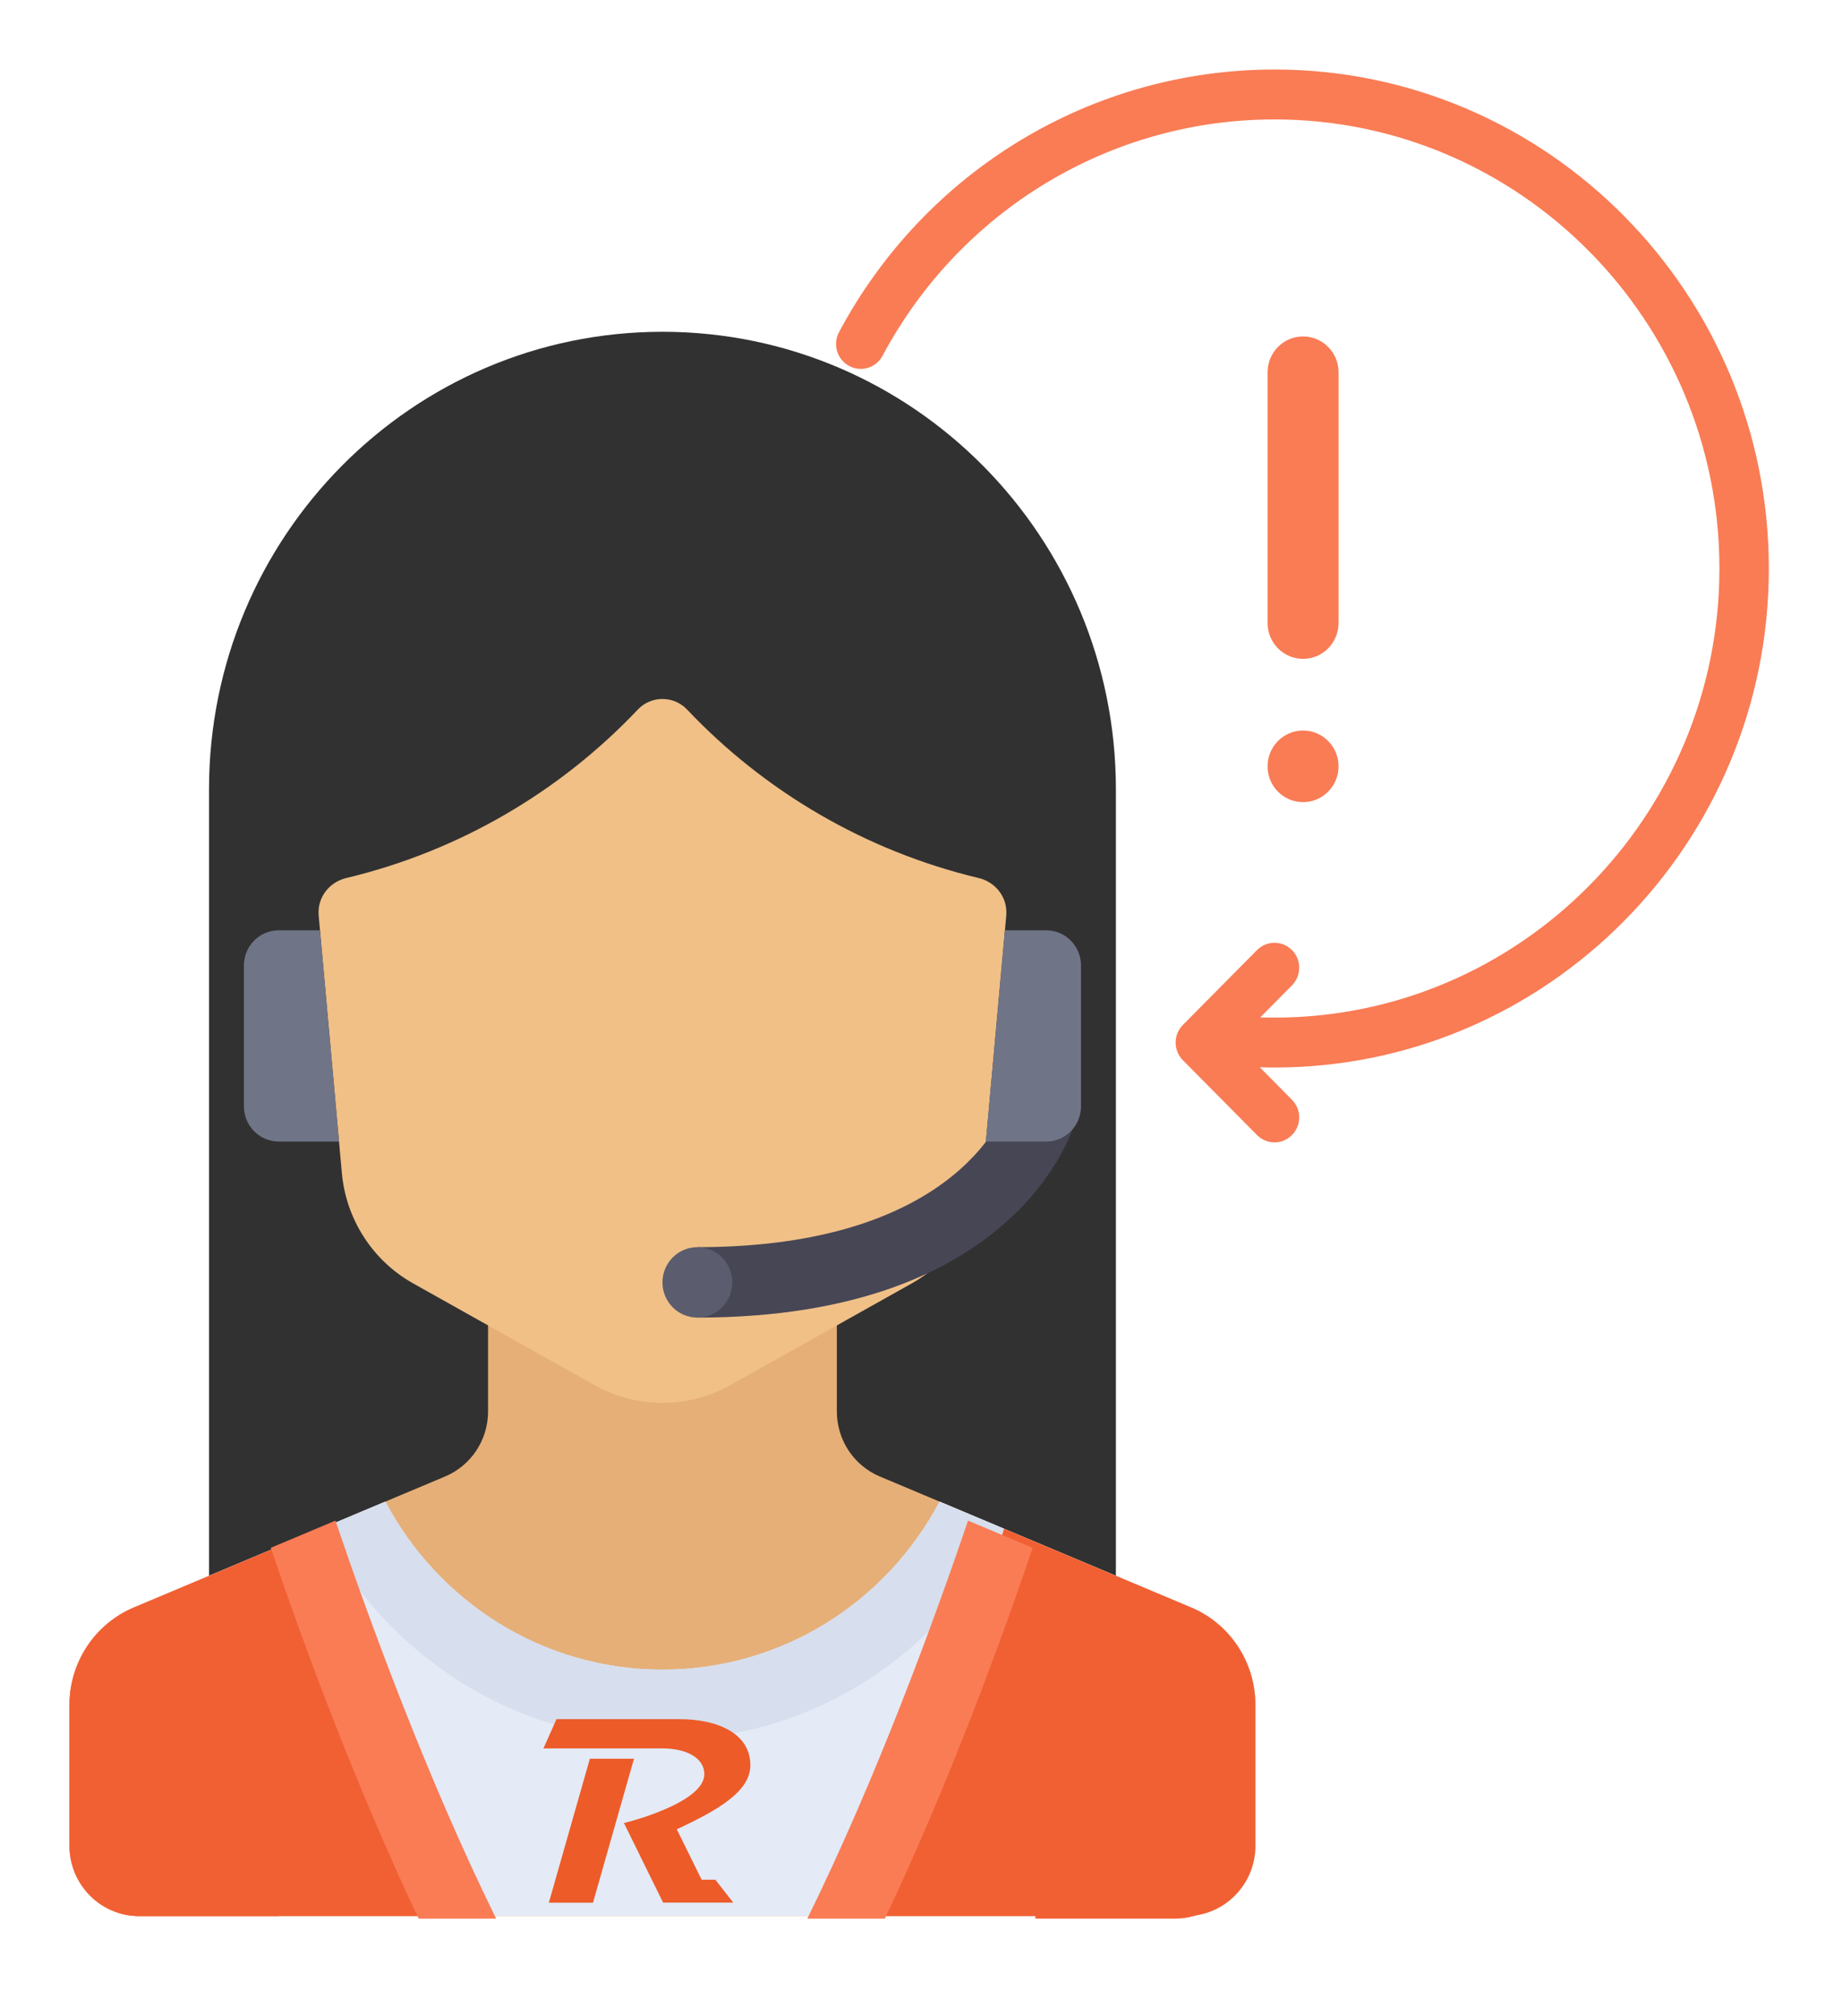 <?xml version="1.0" encoding="UTF-8"?>
<svg width="53px" height="58px" viewBox="0 0 53 58" version="1.1" xmlns="http://www.w3.org/2000/svg" xmlns:xlink="http://www.w3.org/1999/xlink">
    <!-- Generator: sketchtool 47.1 (45422) - http://www.bohemiancoding.com/sketch -->
    <title>7553EAB1-3637-4042-B1C1-C3DE7E8C7C41</title>
    <desc>Created with sketchtool.</desc>
    <defs>
        <filter x="-7.5%" y="-3.4%" width="115.1%" height="113.8%" filterUnits="objectBoundingBox" id="filter-1">
            <feOffset dx="0" dy="2" in="SourceAlpha" result="shadowOffsetOuter1"></feOffset>
            <feGaussianBlur stdDeviation="1" in="shadowOffsetOuter1" result="shadowBlurOuter1"></feGaussianBlur>
            <feColorMatrix values="0 0 0 0 0   0 0 0 0 0   0 0 0 0 0  0 0 0 0.12 0" type="matrix" in="shadowBlurOuter1" result="shadowMatrixOuter1"></feColorMatrix>
            <feMerge>
                <feMergeNode in="shadowMatrixOuter1"></feMergeNode>
                <feMergeNode in="SourceGraphic"></feMergeNode>
            </feMerge>
        </filter>
    </defs>
    <g id="WWW&gt;Web" stroke="none" stroke-width="1" fill="none" fill-rule="evenodd">
        <g id="Home-(Merek)" transform="translate(-934, -5337)" fill-rule="nonzero">
            <g id="Group-50" transform="translate(0, 594)">
                <g id="Group-32" transform="translate(0, 1455)">
                    <g id="Group-50-Copy" transform="translate(0, 3099)">
                        <g id="Group-47" transform="translate(934, 189)">
                            <g id="customer-service" filter="url(#filter-1)">
                                <path d="M19.061,7.546 C11.856,7.546 6.014,13.442 6.014,20.714 L6.014,44.012 L32.108,44.012 L32.108,20.714 C32.108,13.442 26.267,7.546 19.061,7.546 Z" id="Shape" fill="#313131"></path>
                                <path d="M50.895,14.357 C50.895,6.44 44.514,0 36.671,0 C31.43,0 26.629,2.895 24.141,7.556 C23.955,7.905 24.084,8.34 24.43,8.528 C24.775,8.717 25.207,8.586 25.393,8.237 C27.633,4.042 31.954,1.436 36.671,1.436 C43.73,1.436 49.473,7.232 49.473,14.357 C49.473,21.482 43.73,27.278 36.671,27.278 C36.535,27.278 36.398,27.275 36.262,27.271 L37.174,26.35 C37.452,26.07 37.452,25.615 37.174,25.335 C36.896,25.055 36.446,25.055 36.168,25.335 L34.035,27.489 C33.757,27.769 33.757,28.224 34.035,28.504 L36.168,30.657 C36.307,30.798 36.489,30.868 36.671,30.868 C36.853,30.868 37.035,30.798 37.174,30.657 C37.452,30.377 37.452,29.923 37.174,29.642 L36.248,28.707 C36.389,28.711 36.53,28.714 36.671,28.714 C44.514,28.714 50.895,22.274 50.895,14.357 Z" id="Shape" fill="#F97C55"></path>
                                <g id="Group-Copy" transform="translate(36.448, 7.573)" fill="#F97C55">
                                    <path d="M1.045,9.383 L1.045,9.383 C0.481,9.383 0.024,8.922 0.024,8.353 L0.024,1.137 C0.024,0.568 0.481,0.107 1.045,0.107 L1.045,0.107 C1.609,0.107 2.066,0.568 2.066,1.137 L2.066,8.353 C2.066,8.922 1.609,9.383 1.045,9.383 Z" id="Shape"></path>
                                    <path d="M1.045,13.506 L1.045,13.506 C0.481,13.506 0.024,13.045 0.024,12.476 L0.024,12.476 C0.024,11.906 0.481,11.445 1.045,11.445 L1.045,11.445 C1.609,11.445 2.066,11.906 2.066,12.476 L2.066,12.476 C2.066,13.045 1.609,13.506 1.045,13.506 Z" id="Shape"></path>
                                </g>
                                <path d="M34.27,44.246 L25.314,40.48 C24.566,40.165 24.079,39.428 24.079,38.61 L24.079,36.035 L14.043,36.035 L14.043,38.61 C14.043,39.428 13.556,40.165 12.808,40.48 L3.853,44.246 C2.731,44.718 2,45.824 2,47.051 L2,51.103 C2,52.222 2.899,53.129 4.007,53.129 L34.115,53.129 C35.224,53.129 36.122,52.222 36.122,51.103 L36.122,47.051 C36.122,45.824 35.392,44.718 34.27,44.246 Z" id="Shape" fill="#E6AF78"></path>
                                <path d="M34.27,44.246 L27.034,41.203 C25.515,44.079 22.516,46.038 19.061,46.038 C15.606,46.038 12.608,44.079 11.088,41.203 L3.853,44.246 C2.731,44.718 2,45.824 2,47.051 L2,51.103 C2,52.222 2.899,53.129 4.007,53.129 L34.115,53.129 C35.224,53.129 36.122,52.222 36.122,51.103 L36.122,47.051 C36.122,45.824 35.392,44.718 34.27,44.246 Z" id="Shape" fill="#E4EAF6"></path>
                                <g id="Group" transform="translate(2, 41.884)" fill="#F16033">
                                    <path d="M1.853,2.363 C0.731,2.834 0,3.941 0,5.168 L0,9.219 C0,10.338 0.899,11.245 2.007,11.245 L12.043,11.245 C9.032,6.181 7.235,0.099 7.235,0.099 L1.853,2.363 Z" id="Shape"></path>
                                    <path d="M32.27,2.363 C33.392,2.834 34.122,3.941 34.122,5.168 L34.122,9.22 C34.122,10.338 33.224,11.245 32.115,11.245 L22.079,11.245 C25.09,6.181 26.888,0.099 26.888,0.099 L32.27,2.363 Z" id="Shape"></path>
                                </g>
                                <path d="M6.892,48.165 L2.863,44.931 C2.324,45.488 2,46.241 2,47.051 L2,51.103 C2,52.222 2.899,53.129 4.007,53.129 L8.022,53.129 L8.022,50.538 C8.022,49.615 7.606,48.741 6.892,48.165 Z" id="Shape" fill="#F16033"></path>
                                <path d="M18.353,18.414 C16.117,20.776 13.218,22.484 9.961,23.263 C9.466,23.381 9.123,23.832 9.169,24.343 L9.836,31.749 C9.957,33.084 10.724,34.272 11.885,34.924 L17.112,37.854 C18.324,38.534 19.798,38.534 21.011,37.854 L26.237,34.924 C27.399,34.272 28.165,33.084 28.286,31.749 L28.953,24.343 C28.999,23.832 28.656,23.381 28.162,23.263 C24.904,22.484 22.005,20.776 19.769,18.414 C19.386,18.01 18.736,18.01 18.353,18.414 Z" id="Shape" fill="#F0C087"></path>
                                <path d="M27.034,41.203 C25.515,44.079 22.516,46.038 19.061,46.038 C15.607,46.038 12.608,44.079 11.088,41.203 L9.235,41.983 C11.062,45.59 14.772,48.064 19.061,48.064 C23.351,48.064 27.06,45.59 28.888,41.983 L27.034,41.203 Z" id="Shape" fill="#D7DEED"></path>
                                <path d="M29.023,29.669 C28.973,29.841 27.715,33.883 20.065,33.883 L20.065,35.909 C29.348,35.909 30.898,30.434 30.959,30.201 L29.023,29.669 Z" id="Shape" fill="#464655"></path>
                                <ellipse id="Oval" fill="#5B5D6E" cx="20.065" cy="34.896" rx="1.004" ry="1.013"></ellipse>
                                <g id="Group" transform="translate(7.002, 24.671)" fill="#707487">
                                    <path d="M23.098,0.095 L21.912,0.095 L21.365,6.173 L23.099,6.173 C23.653,6.173 24.102,5.719 24.102,5.16 L24.102,1.108 C24.102,0.549 23.653,0.095 23.098,0.095 Z" id="Shape"></path>
                                    <path d="M2.205,0.095 L1.019,0.095 C0.465,0.095 0.016,0.549 0.016,1.108 L0.016,5.16 C0.016,5.719 0.465,6.173 1.019,6.173 L2.753,6.173 L2.205,0.095 Z" id="Shape"></path>
                                </g>
                                <g id="Group" transform="translate(7.717, 41.727)">
                                    <path d="M0.074,0.806 C1.002,3.54 2.494,7.606 4.329,11.475 L6.559,11.475 C4.567,7.427 2.916,2.917 1.934,0.024 L0.074,0.806 Z" id="Shape" fill="#F97C55"></path>
                                    <path d="M23.205,6.511 L27.234,3.277 C27.773,3.834 28.097,4.587 28.097,5.397 L28.097,9.449 C28.097,10.568 27.198,11.475 26.09,11.475 L22.075,11.475 L22.075,8.884 C22.075,7.961 22.491,7.087 23.205,6.511 Z" id="Shape" fill="#F16033"></path>
                                    <path d="M21.997,0.806 C21.07,3.54 19.577,7.606 17.743,11.475 L15.512,11.475 C17.504,7.427 19.155,2.917 20.137,0.024 L21.997,0.806 Z" id="Shape" fill="#F97C55"></path>
                                </g>
                                <g id="Group" transform="translate(15, 47)" fill="#ED5B29">
                                    <g id="Shape">
                                        <g transform="translate(0.634, 0.449)">
                                            <polygon points="1.428 5.295 2.608 1.152 1.338 1.152 0.158 5.295"></polygon>
                                            <path d="M4.95,4.634 L4.555,4.634 L3.839,3.182 C5.045,2.623 5.956,2.087 5.956,1.337 C5.956,0.453 5.065,0.013 3.899,0.013 L0.379,0.013 L0.002,0.856 L3.439,0.856 C4.131,0.856 4.632,1.14 4.632,1.596 C4.632,2.425 2.4,2.986 2.32,3.002 L2.322,3.005 L2.32,3.005 L3.446,5.292 L5.464,5.292 L4.95,4.634 Z"></path>
                                        </g>
                                    </g>
                                </g>
                            </g>
                        </g>
                    </g>
                </g>
            </g>
        </g>
    </g>
</svg>
